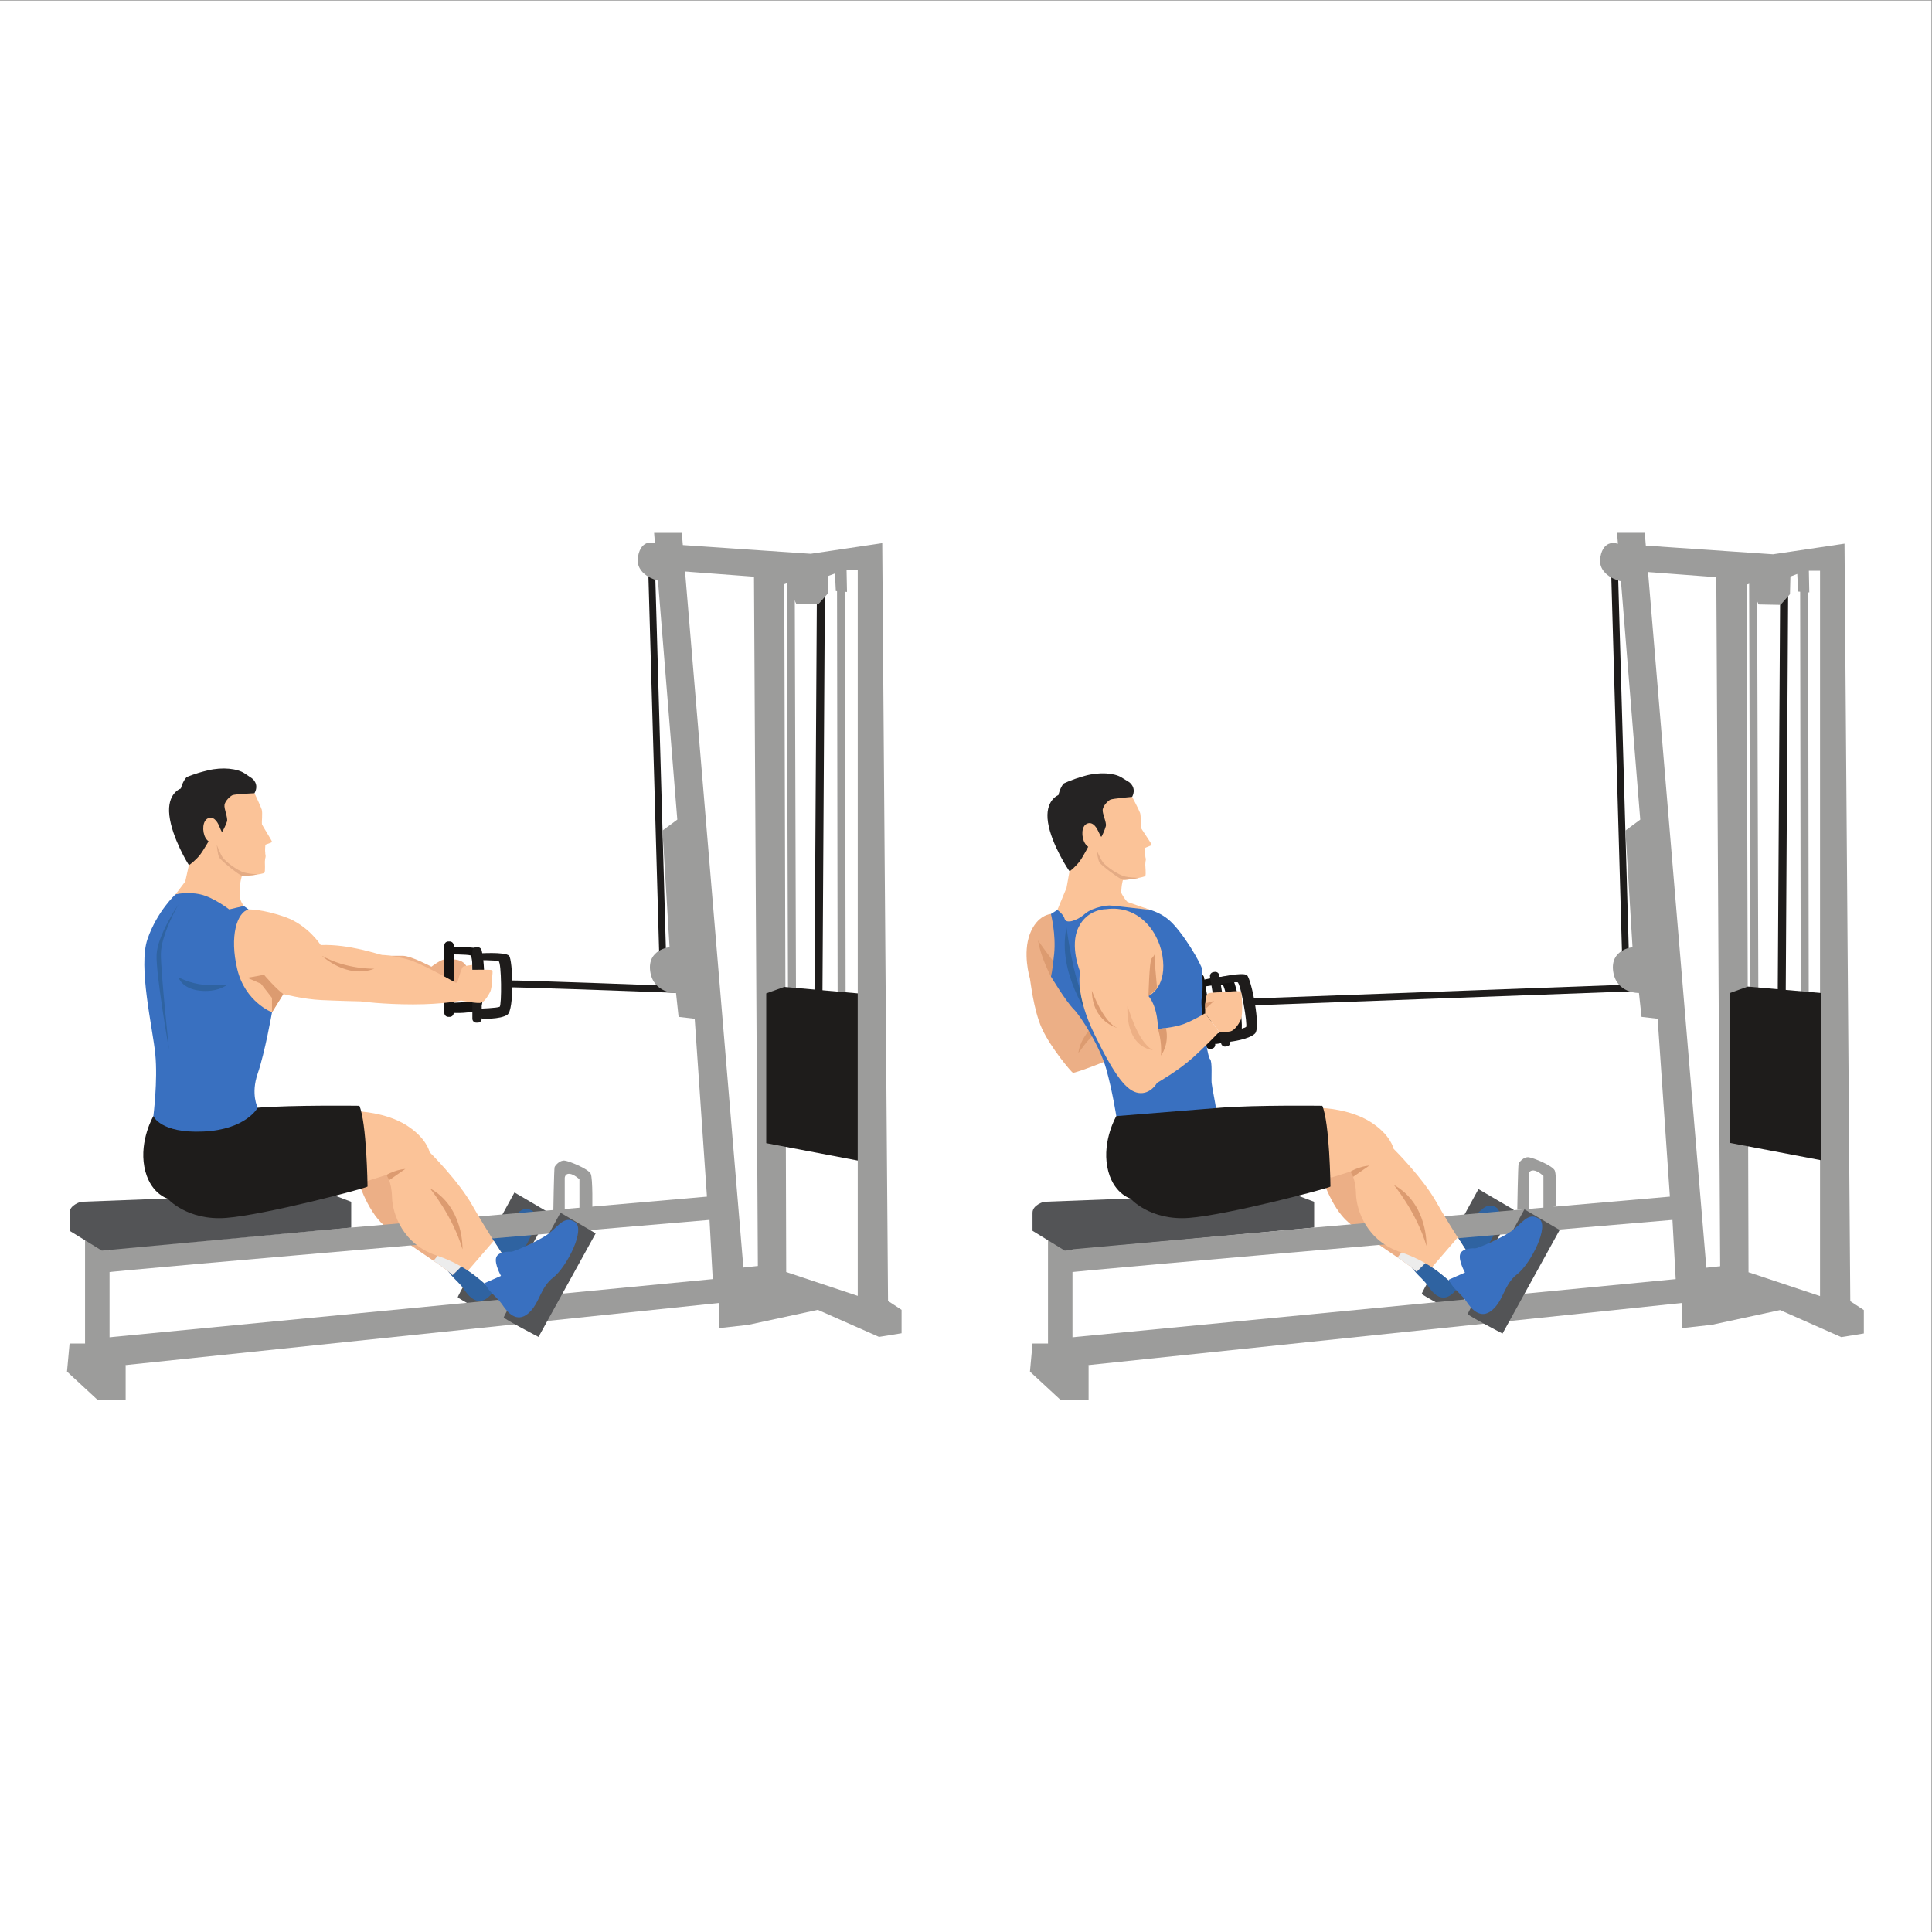 <?xml version="1.0" encoding="UTF-8" standalone="no"?>
<svg
   xmlns:dc="http://purl.org/dc/elements/1.1/"
   xmlns:cc="http://creativecommons.org/ns#"
   xmlns:rdf="http://www.w3.org/1999/02/22-rdf-syntax-ns#"
   xmlns:svg="http://www.w3.org/2000/svg"
   xmlns="http://www.w3.org/2000/svg"
   viewBox="0 0 2666.667 2666.667"
   height="2666.667"
   width="2666.667"
   xml:space="preserve"
   id="svg2"
   version="1.1"><rect x="0" y="0" width="2666.667" height="2666.667" fill="#808080" stroke="none"/><defs
     id="defs6" /><g
     transform="matrix(1.333,0,0,-1.333,0,2666.667)"
     id="g10"><g
       transform="scale(0.1)"
       id="g12"><g
         transform="scale(1.227)"
         id="g14"><path
           id="path16"
           style="fill:#ffffff;fill-opacity:1;fill-rule:nonzero;stroke:none"
           d="M 16300,0 H 0 V 16300 H 16300 V 0" /></g><path
         id="path18"
         style="fill:#535456;fill-opacity:1;fill-rule:nonzero;stroke:none"
         d="M 5691.89,7443.7 5100.21,6371.6 c 0,0 -360.33,186.7 -360.33,202.3 0,15.7 587.22,1083.8 587.22,1083.8 l 364.79,-214" /><path
         id="path20"
         style="fill:#2f63a1;fill-opacity:1;fill-rule:nonzero;stroke:none"
         d="m 4789.36,6939.7 -153.91,-94.1 c 0,0 15.8,-17.5 42.32,-50.3 26.51,-32.8 89.74,-84.5 130.36,-145.5 40.63,-61.1 132.32,-175.2 246.79,-78 114.47,97.1 114.48,250.7 245.71,352.2 131.25,101.4 321.44,475.1 211.11,543.4 -110.33,68.2 -166.32,-55.1 -274.64,-127.4 -108.31,-72.4 -325.63,-165.5 -347.46,-163.9 -21.83,1.5 -129.48,3.5 -147.6,-57.9 -18.13,-61.4 47.32,-178.5 47.32,-178.5" /><path
         id="path22"
         style="fill:#ecaf86;fill-opacity:1;fill-rule:nonzero;stroke:none"
         d="m 3694.17,7819 c 0,0 98.14,-344.7 284.99,-504.9 186.84,-160.1 618.36,-422.6 707.33,-511.6 0,0 195.74,186.9 191.29,209.1 -4.45,22.3 -591.76,1023.2 -591.76,1023.2 0,0 -524.85,80.1 -551.54,53.4 -26.69,-26.7 -40.31,-269.2 -40.31,-269.2" /><path
         id="path24"
         style="fill:#ececec;fill-opacity:1;fill-rule:nonzero;stroke:none"
         d="m 4488.46,6950.6 c 91.63,-63 166.45,-116.5 198.03,-148.1 0,0 89.87,85.8 146.43,148.1 l -129.86,255.8 -214.6,-255.8" /><path
         id="path26"
         style="fill:#1e1c1b;fill-opacity:1;fill-rule:nonzero;stroke:none"
         d="m 6829.66,9984.2 -120.1,4215.5 70.86,2 120.12,-4215.5 -70.88,-2" /><path
         id="path28"
         style="fill:#ecaf86;fill-opacity:1;fill-rule:nonzero;stroke:none"
         d="m 3850.14,10107.9 c 0,0 240.23,1.1 323.64,0 83.42,-1.1 293.62,-112.5 293.62,-112.5 0,0 100.09,78 146.8,78 46.71,0 10.04,3.3 46.71,0 36.68,-3.3 134.52,0.8 170.69,-78 36.17,-78.8 26.16,-229 26.16,-229 0,0 100.04,-26.6 -160.17,0 -260.22,26.7 -420.37,90.1 -590.53,126.8 -170.17,36.7 -256.92,214.7 -256.92,214.7" /><path
         id="path30"
         style="fill:#1e1c1b;fill-opacity:1;fill-rule:nonzero;stroke:none"
         d="m 7141.92,9719.2 c -731.23,27.9 -1838.44,67.4 -1891.54,62.6 0.81,0.1 8.07,0.9 15.44,6.3 l -42.05,57.1 c 13.35,9.8 14.42,10.7 324.36,1.3 158.09,-4.7 377.5,-12 652.16,-21.8 467.6,-16.5 939.62,-34.5 944.33,-34.7 l -2.7,-70.8" /><path
         id="path32"
         style="fill:#151312;fill-opacity:1;fill-rule:nonzero;stroke:none"
         d="m 4656.6,10256.6 h -14.79 c -22.63,0 -40.98,-18.3 -40.98,-40.9 v -698.8 c 0,-22.7 18.35,-41 40.98,-41 h 14.79 c 22.63,0 40.99,18.3 40.99,41 v 698.8 c 0,22.6 -18.36,40.9 -40.99,40.9" /><path
         id="path34"
         style="fill:#151312;fill-opacity:1;fill-rule:nonzero;stroke:none"
         d="m 4649.2,10123.2 c 0,0 191.85,0 223,-11.1 31.13,-11.2 33.36,-458.3 11.12,-471.6 -22.25,-13.3 -211.31,-20 -211.31,-20 l 25.58,-103.6 c 0,0 192.4,-9.9 265.8,41.3 73.41,51.2 55.61,565 17.8,609.5 -37.82,44.5 -322.53,24.4 -322.53,24.4 l -9.46,-68.9" /><path
         id="path36"
         style="fill:#9c9c9b;fill-opacity:1;fill-rule:nonzero;stroke:none"
         d="M 1134.24,5946.2 H 977.422 l -96.758,90 V 7220.7 H 1134.24 V 5946.2" /><path
         id="path38"
         style="fill:#9c9c9b;fill-opacity:1;fill-rule:nonzero;stroke:none"
         d="m 1080.85,6826.7 c 53.39,20.3 6265.94,546.7 6265.94,546.7 l 33.37,-613.1 -6299.31,-607.3 53.39,-300.3 6312.64,660.7 v -260.3 l 300.29,33.4 -687.32,8201.1 h -286.93 l 240.22,-2969.5 -153.48,-113.4 73.41,-1207.8 c 0,0 -233.56,-21.3 -200.19,-250.9 33.36,-229.6 266.91,-222.9 266.91,-222.9 l 26.7,-247.2 166.82,-19.6 126.79,-1841.9 -3683.49,-320.3 -2502.37,-224.7 -53.39,-242.7" /><path
         id="path40"
         style="fill:#fbc398;fill-opacity:1;fill-rule:nonzero;stroke:none"
         d="m 3641.05,7839.1 163.5,-61.9 196.85,61.9 c 0,0 53.38,-62.3 57.83,-231.4 4.45,-169 111.22,-489.3 467.11,-605 355.89,-115.6 591.67,-378.1 591.67,-378.1 l 137.91,146.8 c 0,0 -48.93,75.6 -44.48,97.9 4.44,22.2 44.48,66.7 44.48,66.7 0,0 -222.43,333.6 -364.79,587.2 -142.36,253.6 -442.64,551.6 -442.64,551.6 0,0 -28.92,146.9 -242.45,280.3 -213.54,133.5 -498.25,142.4 -498.25,142.4 0,0 -151.26,-151.3 -146.81,-182.4 4.45,-31.2 80.07,-476 80.07,-476" /><path
         id="path42"
         style="fill:#9c9c9b;fill-opacity:1;fill-rule:nonzero;stroke:none"
         d="m 1007.45,5512.4 h 293.61 v 357.8 l -166.82,76 L 880.664,6093 H 720.512 l -26.696,-290.3 313.634,-290.3" /><path
         id="path44"
         style="fill:#535456;fill-opacity:1;fill-rule:nonzero;stroke:none"
         d="m 720.512,7448.1 v -187.4 l 333.648,-205.1 2582.45,238.5 V 7561 L 3381.75,7657.7 838.398,7561 c 0,0 -117.886,-32.3 -117.886,-112.9" /><path
         id="path46"
         style="fill:#1e1c1b;fill-opacity:1;fill-rule:nonzero;stroke:none"
         d="m 1588,8448.5 c 0,0 -144.87,-249.1 -93.57,-524.9 51.31,-275.8 240.17,-329.2 240.17,-329.2 0,0 202.62,-231.3 607.45,-200.2 404.83,31.1 1463.61,311.4 1463.61,324.7 0,13.4 -8.9,658.5 -84.53,836.4 0,0 -690.88,8.9 -1052.78,-20 C 2306.46,8506.4 1588,8448.5 1588,8448.5" /><path
         id="path48"
         style="fill:#fbc398;fill-opacity:1;fill-rule:nonzero;stroke:none"
         d="m 2604.52,9396.1 c 17.79,13.3 212.02,126.8 212.02,126.8 l 117.18,189.1 c 0,0 204.64,-53.4 395.93,-62.3 191.29,-8.9 404.83,-13.4 404.83,-13.4 0,0 226.88,-31.1 542.74,-31.1 315.85,0 498.24,40 498.24,40 v 151.3 c 0,0 -404.83,235.8 -560.53,275.8 -155.7,40 -235.77,44.5 -258.02,44.5 -22.24,0 -342.54,115.6 -636.16,102.3 0,0 -129.01,204.6 -364.79,289.2 -235.77,84.5 -382.58,80 -382.58,80 0,0 -222.43,31.2 -289.17,-44.4 -66.72,-75.7 -179.72,-548.5 -179.72,-548.5 l 193.07,-434.3 306.96,-165" /><path
         id="path50"
         style="fill:#3970c0;fill-opacity:1;fill-rule:nonzero;stroke:none"
         d="m 2104.49,10835.2 c -26.54,5.9 -287.39,-91.2 -287.39,-91.2 0,0 -189.06,-173.5 -289.16,-460.4 -100.09,-286.9 53.39,-920.9 80.08,-1194.5 26.69,-273.6 -20.02,-640.6 -20.02,-640.6 0,0 72.07,-180.1 516.49,-160.1 444.42,20 563.86,246.9 563.86,246.9 0,0 -74.07,140.1 0,353.6 74.08,213.6 148.19,634 148.19,634 0,0 -278.78,106.7 -359.95,447.1 -81.17,340.3 -3.32,587.2 116.79,618.3 l -48.94,35.6 -347.36,195.2 -72.59,16.1" /><path
         id="path52"
         style="fill:#9c9c9b;fill-opacity:1;fill-rule:nonzero;stroke:none"
         d="m 8673.39,9629.6 -6.67,4571 82.72,0.1 6.67,-4571 -82.72,-0.1" /><path
         id="path54"
         style="fill:#9c9c9b;fill-opacity:1;fill-rule:nonzero;stroke:none"
         d="m 8159.57,9656.2 -13.34,4417.5 82.72,0.3 13.34,-4417.5 -82.72,-0.3" /><path
         id="path56"
         style="fill:#535456;fill-opacity:1;fill-rule:nonzero;stroke:none"
         d="M 6167.9,7234 5576.23,6161.9 c 0,0 -360.35,186.8 -360.35,202.4 0,15.6 587.23,1083.8 587.23,1083.8 L 6167.9,7234" /><path
         id="path58"
         style="fill:#1e1c1b;fill-opacity:1;fill-rule:nonzero;stroke:none"
         d="m 8515.88,9656.1 -82.71,0.5 26.69,4444.2 82.72,-0.5 -26.7,-4444.2" /><path
         id="path60"
         style="fill:#9c9c9b;fill-opacity:1;fill-rule:nonzero;stroke:none"
         d="m 8881.58,6586.8 -740.71,246.9 -20.01,7122.3 75.62,26.7 8.91,-142.4 40.03,-89 226.88,-4.4 97.87,111.2 4.45,182.4 71.18,26.7 8.9,-182.4 115.66,-8.9 -4.45,224.7 h 115.67 z m 313.63,-52.8 -60.06,7846.8 -740.7,-110.1 -1612.9,110.1 c 0,0 -142.1,53.4 -175.46,-140.1 -33.37,-193.5 206.86,-248 206.86,-248 l 193.52,101.2 800.76,-60.1 40.04,-7137.5 -260.25,-27.4 160.15,-582.4 720.68,155.7 633.94,-280.3 233.55,37.8 v 242.5 l -140.13,91.8" /><path
         id="path62"
         style="fill:#fbc398;fill-opacity:1;fill-rule:nonzero;stroke:none"
         d="M 1918.31,10877.5 1817.1,10744 c 0,0 120.12,31 258.03,0 137.91,-31.1 298.06,-155.7 298.06,-155.7 l 151.25,35.6 c 0,0 -44.67,54.4 -43.12,120.1 1.55,65.6 -279.13,191.7 -279.13,191.7 0,0 -77.23,44.1 -97.7,35.2 -20.47,-8.9 -186.18,-93.4 -186.18,-93.4" /><path
         id="path64"
         style="fill:#dc9b70;fill-opacity:1;fill-rule:nonzero;stroke:none"
         d="m 2560.03,9881 c 40.04,4.4 173.5,31.1 173.5,31.1 0,0 120.11,-142.3 200.19,-200.1 l -117.18,-189.1 v 149 l -114.15,146.8 -142.36,62.3" /><path
         id="path66"
         style="fill:#2f63a1;fill-opacity:1;fill-rule:nonzero;stroke:none"
         d="m 1848.25,9885.4 c 0,0 125.45,-66.7 256.24,-75.6 130.79,-8.9 250.91,0 250.91,0 0,0 -102.32,-84.5 -289.17,-62.3 -186.85,22.3 -217.98,137.9 -217.98,137.9" /><path
         id="path68"
         style="fill:#2f63a1;fill-opacity:1;fill-rule:nonzero;stroke:none"
         d="m 1848.25,10641.7 c 0,0 -182.4,-315.8 -182.4,-516 0,-200.2 84.62,-992.1 84.62,-992.1 0,0 -138,787.4 -129.1,987.6 8.89,200.2 226.88,520.5 226.88,520.5" /><path
         id="path70"
         style="fill:#dc9b70;fill-opacity:1;fill-rule:nonzero;stroke:none"
         d="m 3334.1,10107.9 c 0,0 252.61,-243.1 542.74,-133.5 0,0 -289.17,-8.9 -542.74,133.5" /><path
         id="path72"
         style="fill:#ffffff;fill-opacity:1;fill-rule:nonzero;stroke:none"
         d="m 4846.04,6848 266.61,308.9 143.27,-220.9 v -265.8 l -137.91,-45.6 c 0,0 -187.3,172.4 -271.97,223.4" /><path
         id="path74"
         style="fill:#1e1c1b;fill-opacity:1;fill-rule:nonzero;stroke:none"
         d="m 4946.9,10196.9 h -14.79 c -22.63,0 -40.98,-18.4 -40.98,-41 v -698.8 c 0,-22.6 18.35,-41 40.98,-41 h 14.79 c 22.64,0 40.99,18.4 40.99,41 v 698.8 c 0,22.6 -18.35,41 -40.99,41" /><path
         id="path76"
         style="fill:#1e1c1b;fill-opacity:1;fill-rule:nonzero;stroke:none"
         d="m 4939.51,10063.4 c 0,0 191.85,0 222.99,-11.1 31.14,-11.1 33.36,-458.2 11.12,-471.6 -22.24,-13.3 -211.31,-20 -211.31,-20 l 25.58,-103.6 c 0,0 192.4,-9.8 265.81,41.3 73.4,51.2 55.6,565 17.79,609.5 -37.81,44.5 -322.53,24.5 -322.53,24.5 l -9.45,-69" /><path
         id="path78"
         style="fill:#dc9b70;fill-opacity:1;fill-rule:nonzero;stroke:none"
         d="m 4450.71,7701.2 c 0,0 235.78,-284.8 338.1,-631.8 0,0 17.8,436 -338.1,631.8" /><path
         id="path80"
         style="fill:#3970c0;fill-opacity:1;fill-rule:nonzero;stroke:none"
         d="m 5187.4,6793.7 -169.04,-74.6 c 0,0 22.85,-43.5 50.91,-78.3 28.06,-34.6 95.01,-89.4 138.01,-154 43.01,-64.7 140.08,-185.4 261.26,-82.6 121.18,102.9 121.19,265.5 260.12,372.9 138.93,107.4 340.28,503 223.48,575.2 -116.8,72.3 -176.08,-58.2 -290.74,-134.8 -114.66,-76.6 -344.72,-175.2 -367.84,-173.5 -23.11,1.6 -137.07,3.6 -156.26,-61.3 -19.18,-65 50.1,-189 50.1,-189" /><path
         id="path82"
         style="fill:#dc9b70;fill-opacity:1;fill-rule:nonzero;stroke:none"
         d="m 4001.4,7839.1 c 0,0 88.97,53.4 195.74,62.2 l -167.68,-116.7 -28.06,54.5" /><path
         id="path84"
         style="fill:#1e1c1b;fill-opacity:1;fill-rule:nonzero;stroke:none"
         d="m 7934.01,8168.3 947.57,-180.2 v 1731.1 l -760.72,66.9 -186.85,-66.9 V 8168.3" /><path
         id="path86"
         style="fill:#9c9c9b;fill-opacity:1;fill-rule:nonzero;stroke:none"
         d="m 5847.59,7452.9 v 355.7 c 0,0 2.11,45.5 48.82,42.2 46.71,-3.4 103.43,-56.8 103.43,-56.8 v -341.1 l 132.83,24.8 c 0,0 7.31,323.4 -16.05,373.2 -23.35,49.9 -217.75,130 -269.03,136.6 -51.27,6.7 -97.99,-50 -104.66,-66.7 -6.67,-16.7 -13.83,-478.2 -13.83,-478.2 l 118.49,10.3" /><path
         id="path88"
         style="fill:#fbc398;fill-opacity:1;fill-rule:nonzero;stroke:none"
         d="m 2506.59,10961.8 -0.87,-25.1 c 0,0 -26.49,-66.7 -24.4,-192.7 0,0 -180.09,48 -304.24,75.1 -124.15,27.2 -258.77,58.4 -258.77,58.4 l 37.83,171 163.28,379.9 c 0,0 67.56,54.8 192.68,-17.1 125.13,-71.9 194.49,-449.5 194.49,-449.5" /><path
         id="path90"
         style="fill:#252323;fill-opacity:1;fill-rule:nonzero;stroke:none"
         d="m 2635.07,11791.6 c 54.57,98.2 -26.81,154.6 -26.81,154.6 0,0 0,0 -75.11,50.6 -75.1,50.5 -227.86,67.6 -378.02,32 -150.16,-35.7 -224.23,-71.6 -224.23,-71.6 -40.61,-45.4 -58.19,-116.8 -58.19,-116.8 0,0 -145.58,-46.7 -118.99,-278.6 26.58,-231.9 197.13,-510.2 202.42,-513.3 5.28,-3.1 73.7,53 111.89,101.1 38.19,48.1 111.01,177.1 111.01,177.1 0,0 253.76,0.5 258.19,12.7 4.43,12.2 163.49,396.4 163.49,396.4 l 29.85,42.4 c 0.5,4.4 1.96,8.8 4.5,13.4" /><path
         id="path92"
         style="fill:#fbc398;fill-opacity:1;fill-rule:nonzero;stroke:none"
         d="m 2635.07,11791.6 c 0,0 65.61,-137.7 75.37,-170.1 9.76,-32.4 -1.59,-134.1 1.56,-149.8 3.15,-15.7 106.21,-173.4 104.52,-183.8 -1.7,-10.3 -66.72,-25.3 -68.66,-31 -1.95,-5.8 -4.15,-67.3 -2.15,-73.1 2.01,-5.9 1.05,-18.7 1.05,-18.7 0,0 6.54,-25.2 2.13,-38.2 -4.4,-13 -4.86,-35.2 -6.09,-43.8 -1.22,-8.6 5.65,-101 -4.91,-115.2 -10.56,-14.2 -201.17,-37.4 -232.17,-31.2 -31.01,6.2 -217.71,157.1 -235.39,189 -17.68,31.9 -25.51,131.4 -25.51,131.4 0,0 -82.32,10.2 -117.69,74.1 -35.37,63.8 -32.83,180.9 32.95,202.8 65.77,21.8 102.4,-64.7 111.65,-88 9.25,-23.3 23.42,-53.2 26.94,-55.3 3.52,-2.1 40.35,70.4 51.84,108.5 11.5,38.1 -33.5,132.1 -25.59,173.4 7.91,41.4 58.64,88.5 83.04,98.9 24.4,10.5 227.11,20.1 227.11,20.1" /><path
         id="path94"
         style="fill:#e4ab84;fill-opacity:1;fill-rule:nonzero;stroke:none"
         d="m 2531.11,10969.9 c 40.29,-10.6 95.29,-16.5 137.24,-19.7 -61.18,-9.7 -143.21,-17.4 -162.63,-13.5 -31.01,6.2 -217.71,157.1 -235.39,189 -17.68,31.9 -25.51,131.4 -25.51,131.4 0,0 33.42,-90.1 61.26,-131.1 27.84,-41 150.7,-136.4 225.03,-156.1" /><path
         id="path96"
         style="fill:#fbc398;fill-opacity:1;fill-rule:nonzero;stroke:none"
         d="m 4667.58,9783.1 c 0,0 66.74,40.1 76.75,76.8 10.01,36.7 36.7,127.5 50.04,135.5 13.35,7.9 93.42,17.9 93.42,17.9 v -50 c 0,0 193.52,3.3 206.87,-3.3 13.34,-6.7 0,-56.8 0,-100.1 0,-43.4 -6.68,-100.1 -20.02,-126.8 -13.35,-26.7 -53.39,-96.8 -90.09,-110.1 -36.7,-13.4 -209.09,22.2 -209.09,22.2 l -81.18,71.2 -26.7,66.7" /><path
         id="path98"
         style="fill:#151312;fill-opacity:1;fill-rule:nonzero;stroke:none"
         d="m 12420.8,9916.9 -14.5,-2.4 c -22.4,-3.7 -37.5,-24.9 -33.7,-47.2 l 114.8,-689.2 c 3.7,-22.4 24.8,-37.5 47.2,-33.7 l 14.6,2.4 c 22.3,3.7 37.4,24.8 33.6,47.2 l -114.8,689.2 c -3.7,22.4 -24.8,37.4 -47.2,33.7" /><path
         id="path100"
         style="fill:#151312;fill-opacity:1;fill-rule:nonzero;stroke:none"
         d="m 12435.5,9784.1 c 0,0 189.2,31.5 221.8,25.6 32.5,-5.8 108.2,-446.5 88.4,-463.3 -19.7,-16.8 -205.1,-54.5 -205.1,-54.5 l 42.2,-97.9 c 0,0 191.4,21.9 255.5,84.4 63.9,62.5 -38.1,566.4 -82.7,604.1 -44.6,37.7 -322.1,-28.9 -322.1,-28.9 l 2,-69.5" /><path
         id="path102"
         style="fill:#ecaf86;fill-opacity:1;fill-rule:nonzero;stroke:none"
         d="m 10882,10541.1 c 0,0 -142.3,-6.8 -218,-207 -75.6,-200.2 -4.4,-444.9 0,-458.2 4.5,-13.4 35.6,-324.8 124.6,-520.5 89,-195.7 302.5,-449.3 320.3,-458.2 17.8,-8.9 436,151.2 431.5,164.6 -4.4,13.3 -302.5,1076.6 -418.2,1241.2 -115.6,164.6 -240.2,238.1 -240.2,238.1" /><path
         id="path104"
         style="fill:#dc9b70;fill-opacity:1;fill-rule:nonzero;stroke:none"
         d="m 11166.7,9106.3 c -2.1,-17.7 102.1,155.7 169,182.4 66.8,26.7 -22.2,88.9 -22.2,88.9 0,0 -129,-124.5 -146.8,-271.3" /><path
         id="path106"
         style="fill:#dc9b70;fill-opacity:1;fill-rule:nonzero;stroke:none"
         d="m 10882,9893.7 c 0,0 -106.8,199.2 -133.4,373.1 0,0 173.5,-253 222.4,-279.7 48.9,-26.7 -89,-93.4 -89,-93.4" /><path
         id="path108"
         style="fill:#535456;fill-opacity:1;fill-rule:nonzero;stroke:none"
         d="m 15673.5,7478.5 -591.7,-1072.1 c 0,0 -360.3,186.7 -360.3,202.4 0,15.6 587.2,1083.7 587.2,1083.7 l 364.8,-214" /><path
         id="path110"
         style="fill:#2f63a1;fill-opacity:1;fill-rule:nonzero;stroke:none"
         d="m 14771,6974.5 -153.9,-94.1 c 0,0 15.8,-17.5 42.3,-50.3 26.5,-32.8 89.7,-84.5 130.4,-145.5 40.6,-61.1 132.3,-175.2 246.8,-78 114.4,97.1 114.4,250.7 245.7,352.2 131.2,101.4 321.4,475.2 211.1,543.4 -110.4,68.2 -166.4,-55.1 -274.7,-127.4 -108.3,-72.4 -325.6,-165.5 -347.4,-163.9 -21.9,1.6 -129.5,3.5 -147.6,-57.9 -18.2,-61.3 47.3,-178.5 47.3,-178.5" /><path
         id="path112"
         style="fill:#ecaf86;fill-opacity:1;fill-rule:nonzero;stroke:none"
         d="m 13675.8,7853.8 c 0,0 98.1,-344.7 285,-504.9 186.8,-160.1 618.4,-422.6 707.3,-511.6 0,0 195.8,186.9 191.3,209.1 -4.4,22.3 -591.8,1023.2 -591.8,1023.2 0,0 -524.8,80.1 -551.5,53.4 -26.7,-26.7 -40.3,-269.2 -40.3,-269.2" /><path
         id="path114"
         style="fill:#ececec;fill-opacity:1;fill-rule:nonzero;stroke:none"
         d="m 14470.1,6985.4 c 91.6,-63 166.4,-116.5 198,-148.1 0,0 89.9,85.8 146.5,148.1 l -129.9,255.8 -214.6,-255.8" /><path
         id="path116"
         style="fill:#9c9c9b;fill-opacity:1;fill-rule:nonzero;stroke:none"
         d="m 11105.1,5946.2 h -156.8 l -96.8,90 v 1184.5 h 253.6 V 5946.2" /><path
         id="path118"
         style="fill:#9c9c9b;fill-opacity:1;fill-rule:nonzero;stroke:none"
         d="m 10978.3,5512.4 h 293.6 v 357.8 l -166.8,76 -253.6,146.8 h -160.2 l -26.6,-290.3 313.6,-290.3" /><g
         transform="scale(1.054)"
         id="g120"><path
           id="path122"
           style="fill:#1e1c1b;fill-opacity:1;fill-rule:nonzero;stroke:none"
           d="m 12273.5,9102.55 -2.5,67.27 4026.5,148.38 2.5,-67.17 -4026.5,-148.48" /></g><path
         id="path124"
         style="fill:#535456;fill-opacity:1;fill-rule:nonzero;stroke:none"
         d="m 10691.3,7448.1 v -187.4 l 333.7,-205.1 2582.4,238.5 V 7561 l -254.8,96.7 -2543.4,-96.7 c 0,0 -117.9,-32.3 -117.9,-112.9" /><g
         transform="scale(1.149)"
         id="g126"><path
           id="path128"
           style="fill:#9c9c9b;fill-opacity:1;fill-rule:nonzero;stroke:none"
           d="m 16227.9,8381.61 -5.7,3978.59 72,0.1 5.8,-3978.6 -72.1,-0.09" /></g><g
         transform="scale(1.117)"
         id="g130"><path
           id="path132"
           style="fill:#9c9c9b;fill-opacity:1;fill-rule:nonzero;stroke:none"
           d="m 16226,8641.91 -11.9,3953.49 74,0.3 11.9,-3953.52 -74,-0.27" /></g><g
         transform="scale(1.035)"
         id="g134"><path
           id="path136"
           style="fill:#1e1c1b;fill-opacity:1;fill-rule:nonzero;stroke:none"
           d="m 16231.5,9646.05 -116,4072.75 68.5,1.9 116,-4072.71 -68.5,-1.94" /></g><g
         transform="scale(1.136)"
         id="g138"><path
           id="path140"
           style="fill:#1e1c1b;fill-opacity:1;fill-rule:nonzero;stroke:none"
           d="m 16276.5,8501.65 -72.8,0.44 23.5,3912.91 72.8,-0.5 -23.5,-3912.85" /></g><g
         transform="scale(1.184)"
         id="g142"><path
           id="path144"
           style="fill:#9c9c9b;fill-opacity:1;fill-rule:nonzero;stroke:none"
           d="m 15916.9,5561.16 -625.4,208.45 -16.9,6013.29 63.8,22.5 7.6,-120.2 33.8,-75.1 191.5,-3.8 82.7,93.9 3.8,154 60,22.6 7.5,-154 97.7,-7.5 -3.8,189.6 h 97.7 z m 264.7,-44.58 -50.6,6625.02 -625.4,-93 -1361.7,93 c 0,0 -120,45 -148.2,-118.4 -28.1,-163.3 174.7,-209.3 174.7,-209.3 l 163.3,85.4 676.1,-50.7 33.8,-6026.13 -219.7,-23.14 135.2,-491.71 608.5,131.45 535.2,-236.65 197.2,31.91 v 204.74 l -118.4,77.51" /></g><path
         id="path146"
         style="fill:#1e1c1b;fill-opacity:1;fill-rule:nonzero;stroke:none"
         d="m 12577.3,9941.4 -14.6,-2.4 c -22.3,-3.7 -37.4,-24.8 -33.7,-47.1 l 114.9,-689.3 c 3.7,-22.3 24.8,-37.4 47.1,-33.7 l 14.6,2.4 c 22.3,3.7 37.4,24.9 33.7,47.2 l -114.8,689.3 c -3.8,22.3 -24.9,37.4 -47.2,33.6" /><path
         id="path148"
         style="fill:#1e1c1b;fill-opacity:1;fill-rule:nonzero;stroke:none"
         d="m 12591.9,9808.6 c 0,0 189.3,31.5 221.8,25.7 32.6,-5.9 108.2,-446.5 88.5,-463.4 -19.8,-16.8 -205.2,-54.4 -205.2,-54.4 l 42.3,-98 c 0,0 191.4,21.9 255.4,84.4 64,62.6 -38,566.5 -82.6,604.1 -44.6,37.7 -322.2,-28.8 -322.2,-28.8 l 2,-69.6" /><g
         transform="scale(1.087)"
         id="g150"><path
           id="path152"
           style="fill:#9c9c9b;fill-opacity:1;fill-rule:nonzero;stroke:none"
           d="m 10167.2,6280.35 c 49.1,18.67 5764.4,502.94 5764.4,502.94 l 30.8,-564.03 -5795.2,-558.69 49.1,-276.27 5807.4,607.82 v -239.46 l 276.3,30.72 -632.3,7544.72 h -263.9 l 220.9,-2731.8 -141.2,-104.4 67.6,-1111.11 c 0,0 -214.9,-19.54 -184.2,-230.78 30.7,-211.23 245.5,-205.06 245.5,-205.06 l 24.6,-227.42 153.5,-18.03 116.6,-1694.49 -3388.7,-294.67 -2302.1,-206.72 -49.1,-223.27" /></g><g
         transform="scale(1.157)"
         id="g154"><path
           id="path156"
           style="fill:#1e1c1b;fill-opacity:1;fill-rule:nonzero;stroke:none"
           d="m 15480.8,7062.4 819.2,-155.8 v 1496.73 l -657.7,57.84 -161.5,-57.84 V 7062.4" /></g><path
         id="path158"
         style="fill:#3970c0;fill-opacity:1;fill-rule:nonzero;stroke:none"
         d="m 10948.7,10583.2 -66.7,-42.1 c 0,0 53.4,-211.4 33.4,-411.6 -20,-200.2 -33.4,-235.8 -33.4,-235.8 0,0 155.7,-258.9 235.8,-338.5 80.1,-79.7 272.6,-391.1 336.5,-618 63.9,-226.8 104.5,-488.7 104.5,-488.7 0,0 132.9,-169.7 591.1,-111.8 458.2,57.8 439.6,171.3 440,194.6 0.4,23.3 -39.6,214.6 -44.1,261.3 -4.4,46.8 9.8,224.7 -17.4,246.9 -27.1,22.3 -102.7,533.9 -84.9,631.8 17.8,97.8 4.4,249.1 4.4,293.6 0,44.5 -204.6,400.4 -351.4,520.5 -146.8,120.1 -332.2,126.5 -332.2,126.5 0,0 -490.8,82.2 -508.6,89 -17.8,6.9 -307,-117.7 -307,-117.7" /><path
         id="path160"
         style="fill:#2f63a1;fill-opacity:1;fill-rule:nonzero;stroke:none"
         d="m 11043.4,10401.5 c 0,0 65.5,-525.6 185.6,-743.6 120.1,-218 63.6,-200.2 63.6,-200.2 0,0 -352,475.9 -249.2,943.8" /><path
         id="path162"
         style="fill:#fbc398;fill-opacity:1;fill-rule:nonzero;stroke:none"
         d="m 11454.3,10590.7 c 0,0 -194.2,5 -287.6,-189.2 -93.4,-194.3 17.8,-459.5 17.8,-459.5 0,0 -58,-226.3 151.2,-653.3 209.2,-427.1 330.1,-582.8 454.2,-600.6 124.2,-17.8 190.9,104.5 190.9,104.5 0,0 218,124 364.8,255.8 146.8,131.9 278.6,271.9 278.6,271.9 l -145.1,192.6 c 0,0 -129,-77.4 -226.9,-113 -97.9,-35.6 -262.5,-48.9 -262.5,-48.9 0,0 4.5,218.7 -97.8,340.7 0,0 177.9,77.4 151.2,366.6 -26.7,289.2 -247.9,579.8 -588.8,532.4" /><path
         id="path164"
         style="fill:#dc9b70;fill-opacity:1;fill-rule:nonzero;stroke:none"
         d="m 11958.6,10129.5 c 0,0 -10.3,-27.3 -34.1,-49.2 -23.7,-22 -32.6,-388.6 -32.6,-388.6 l 89.4,80.2 -22.7,250.8 v 106.8" /><path
         id="path166"
         style="fill:#edb085;fill-opacity:1;fill-rule:nonzero;stroke:none"
         d="m 11936.6,9133 c 0,0 -276.1,8.9 -262.7,453.7 0,0.8 0.1,1.2 0.3,1.2 6.3,0 98.8,-368.7 262.4,-454.9" /><path
         id="path168"
         style="fill:#dc9b70;fill-opacity:1;fill-rule:nonzero;stroke:none"
         d="m 11305.9,9746.9 c 0,0 119.4,-330.5 266.3,-386.5 0,0 -260.6,61.7 -266.3,386.5" /><path
         id="path170"
         style="fill:#dc9b70;fill-opacity:1;fill-rule:nonzero;stroke:none"
         d="m 11989.7,9351 c 0,0 44.5,-129.1 31.2,-275.9 0,0 90.3,112.4 51.8,285.3 l -83,-9.4" /><path
         id="path172"
         style="fill:#fbc398;fill-opacity:1;fill-rule:nonzero;stroke:none"
         d="m 12479.1,9512.9 c 0,0 0,76.2 0,75 0,-1.2 0,118.7 31.1,131.1 31.2,12.3 164.6,12.3 164.6,12.3 0,0 171.4,23.6 176.9,0 5.5,-23.6 10,-106.7 10,-126.8 0,-20 4.4,-120.1 -15.6,-162.4 -20,-42.2 -63.4,-107.5 -106.2,-116.6 -42.9,-9 -115.7,-5.2 -115.7,-5.2 l -145.1,192.6" /><path
         id="path174"
         style="fill:#dc9b70;fill-opacity:1;fill-rule:nonzero;stroke:none"
         d="m 12570.8,9641.1 -91.7,-85.9 v 60.5 z" /><path
         id="path176"
         style="fill:#fbc398;fill-opacity:1;fill-rule:nonzero;stroke:none"
         d="m 13622.7,7873.9 163.5,-61.9 196.8,61.9 c 0,0 53.4,-62.3 57.9,-231.4 4.4,-169 111.2,-489.3 467.1,-605 355.9,-115.6 591.6,-378.1 591.6,-378.1 l 137.9,146.8 c 0,0 -48.9,75.6 -44.4,97.9 4.4,22.2 44.4,66.7 44.4,66.7 0,0 -222.4,333.6 -364.7,587.2 -142.4,253.6 -442.7,551.6 -442.7,551.6 0,0 -28.9,146.9 -242.4,280.3 -213.6,133.5 -498.3,142.4 -498.3,142.4 0,0 -151.2,-151.3 -146.8,-182.4 4.5,-31.2 80.1,-476 80.1,-476" /><path
         id="path178"
         style="fill:#535456;fill-opacity:1;fill-rule:nonzero;stroke:none"
         d="m 16149.5,7268.9 -591.6,-1072.2 c 0,0 -360.4,186.8 -360.4,202.4 0,15.6 587.2,1083.8 587.2,1083.8 l 364.8,-214" /><path
         id="path180"
         style="fill:#ffffff;fill-opacity:1;fill-rule:nonzero;stroke:none"
         d="m 14827.7,6882.9 266.6,308.8 143.2,-220.9 V 6705 l -137.9,-45.6 c 0,0 -187.3,172.4 -271.9,223.5" /><path
         id="path182"
         style="fill:#dc9b70;fill-opacity:1;fill-rule:nonzero;stroke:none"
         d="m 14432.3,7736 c 0,0 235.8,-284.8 338.1,-631.7 0,0 17.8,435.9 -338.1,631.7" /><path
         id="path184"
         style="fill:#3970c0;fill-opacity:1;fill-rule:nonzero;stroke:none"
         d="m 15169,6828.5 -169,-74.6 c 0,0 22.8,-43.5 50.9,-78.2 28.1,-34.7 95,-89.5 138,-154.1 43,-64.6 140.1,-185.4 261.3,-82.6 121.2,102.9 121.2,265.5 260.1,372.9 138.9,107.4 340.3,503 223.5,575.2 -116.8,72.3 -176.1,-58.2 -290.8,-134.8 -114.6,-76.6 -344.7,-175.2 -367.8,-173.5 -23.1,1.6 -137.1,3.7 -156.3,-61.3 -19.2,-65 50.1,-189 50.1,-189" /><path
         id="path186"
         style="fill:#dc9b70;fill-opacity:1;fill-rule:nonzero;stroke:none"
         d="m 13983,7873.9 c 0,0 89,53.4 195.8,62.3 l -167.7,-116.8 -28.1,54.5" /><path
         id="path188"
         style="fill:#9c9c9b;fill-opacity:1;fill-rule:nonzero;stroke:none"
         d="m 15829.2,7487.7 v 355.7 c 0,0 2.1,45.5 48.8,42.2 46.8,-3.4 103.5,-56.8 103.5,-56.8 v -341.1 l 132.8,24.8 c 0,0 7.3,323.4 -16,373.2 -23.4,49.9 -217.8,130 -269.1,136.7 -51.3,6.6 -98,-50.1 -104.6,-66.8 -6.7,-16.7 -13.9,-478.2 -13.9,-478.2 l 118.5,10.3" /><path
         id="path190"
         style="fill:#1e1c1b;fill-opacity:1;fill-rule:nonzero;stroke:none"
         d="m 11558.8,8448.5 c 0,0 -144.8,-249.1 -93.5,-524.9 51.3,-275.8 240.1,-329.2 240.1,-329.2 0,0 202.7,-231.3 607.5,-200.2 404.8,31.1 1463.6,311.4 1463.6,324.7 0,13.4 -8.9,658.5 -84.5,836.4 0,0 -690.9,8.9 -1052.8,-20 -361.9,-28.9 -1080.4,-86.8 -1080.4,-86.8" /><path
         id="path192"
         style="fill:#fbc398;fill-opacity:1;fill-rule:nonzero;stroke:none"
         d="m 11043.4,10811.9 -94.7,-228.7 c 0,0 145.8,-3.6 284.8,22.3 102.2,19 252.3,25.7 252.3,25.7 l 278.5,-19.3 c 0,0 -117.1,6.9 -192.1,243.6 -111.5,351.9 -256.8,101.3 -247.5,25.9 0,0 -78.9,41 -99,31.3 -20.1,-9.7 -182.3,-100.8 -182.3,-100.8" /><path
         id="path194"
         style="fill:#fbc398;fill-opacity:1;fill-rule:nonzero;stroke:none"
         d="m 11627.8,10919.6 0.2,-25.1 c 0,0 -23.8,-67.7 -16.7,-193.6 0,0 -181.9,40.9 -307,63 -125.1,22.2 -260.9,48 -260.9,48 l 31,172.4 147.9,386.1 c 0,0 65.4,57.5 193.3,-9.4 127.8,-66.8 212.2,-441.4 212.2,-441.4" /><path
         id="path196"
         style="fill:#252323;fill-opacity:1;fill-rule:nonzero;stroke:none"
         d="m 11723.1,11753.9 c 50.6,100.3 -33,153.4 -33,153.4 0,0 0,0 -77,47.5 -77.1,47.6 -230.4,58.5 -379,16.9 -148.7,-41.6 -221.2,-80.5 -221.2,-80.5 -38.8,-47 -53.5,-119 -53.5,-119 0,0 -143.6,-52.5 -107.8,-283.1 35.8,-230.6 217.4,-501.9 222.8,-504.8 5.4,-2.9 71.5,55.9 107.7,105.5 36.3,49.6 103.9,181.3 103.9,181.3 0,0 253.5,10.7 257.4,23.1 4,12.3 147.6,402.5 147.6,402.5 l 28.1,43.7 c 0.3,4.3 1.6,8.8 4,13.5" /><path
         id="path198"
         style="fill:#fbc398;fill-opacity:1;fill-rule:nonzero;stroke:none"
         d="m 11723.1,11753.9 c 0,0 71,-135 82.1,-167 11,-31.9 3.7,-134 7.5,-149.6 3.8,-15.5 113.1,-169 111.8,-179.4 -1.3,-10.4 -65.7,-28 -67.4,-33.8 -1.7,-5.9 -1.4,-67.4 0.8,-73.1 2.2,-5.8 1.8,-18.7 1.8,-18.7 0,0 7.5,-24.9 3.6,-38 -3.8,-13.2 -3.4,-35.4 -4.3,-44 -0.9,-8.7 9.7,-100.7 -0.3,-115.4 -10,-14.6 -199.5,-45.3 -230.7,-40.4 -31.3,5 -223.8,148.2 -242.8,179.4 -18.9,31.3 -30.7,130.4 -30.7,130.4 0,0 -82.7,6.8 -120.6,69.2 -37.9,62.4 -40,179.6 24.9,204 64.8,24.5 104.9,-60.5 115,-83.5 10.2,-22.9 25.5,-52.2 29.1,-54.1 3.7,-2 37.6,71.9 47.5,110.5 10,38.5 -38.7,130.6 -32.5,172.2 6.3,41.7 55.1,90.8 79.1,102.2 23.9,11.4 226.1,29.1 226.1,29.1" /><path
         id="path200"
         style="fill:#e4ab84;fill-opacity:1;fill-rule:nonzero;stroke:none"
         d="m 11652,10928.7 c 40.7,-9 95.9,-12.7 137.9,-14.2 -60.7,-12.2 -142.4,-23.1 -161.9,-20 -31.3,5 -223.8,148.2 -242.8,179.4 -18.9,31.3 -30.7,130.4 -30.7,130.4 0,0 37,-88.7 66.4,-128.6 29.5,-39.9 156,-130.3 231.1,-147" /><path
         id="path202"
         style="fill:#fbc398;fill-opacity:1;fill-rule:nonzero;stroke:none"
         d="m 10948.7,10583.2 c 0,0 64,-45.4 75.9,-94.4 11.9,-48.9 119.6,-24.5 207.6,52.3 88,76.9 253.6,90.1 253.6,90.1 l 426.4,-48.1 -340,117.8 h -428.9 l -194.6,-117.7" /></g></g></svg>